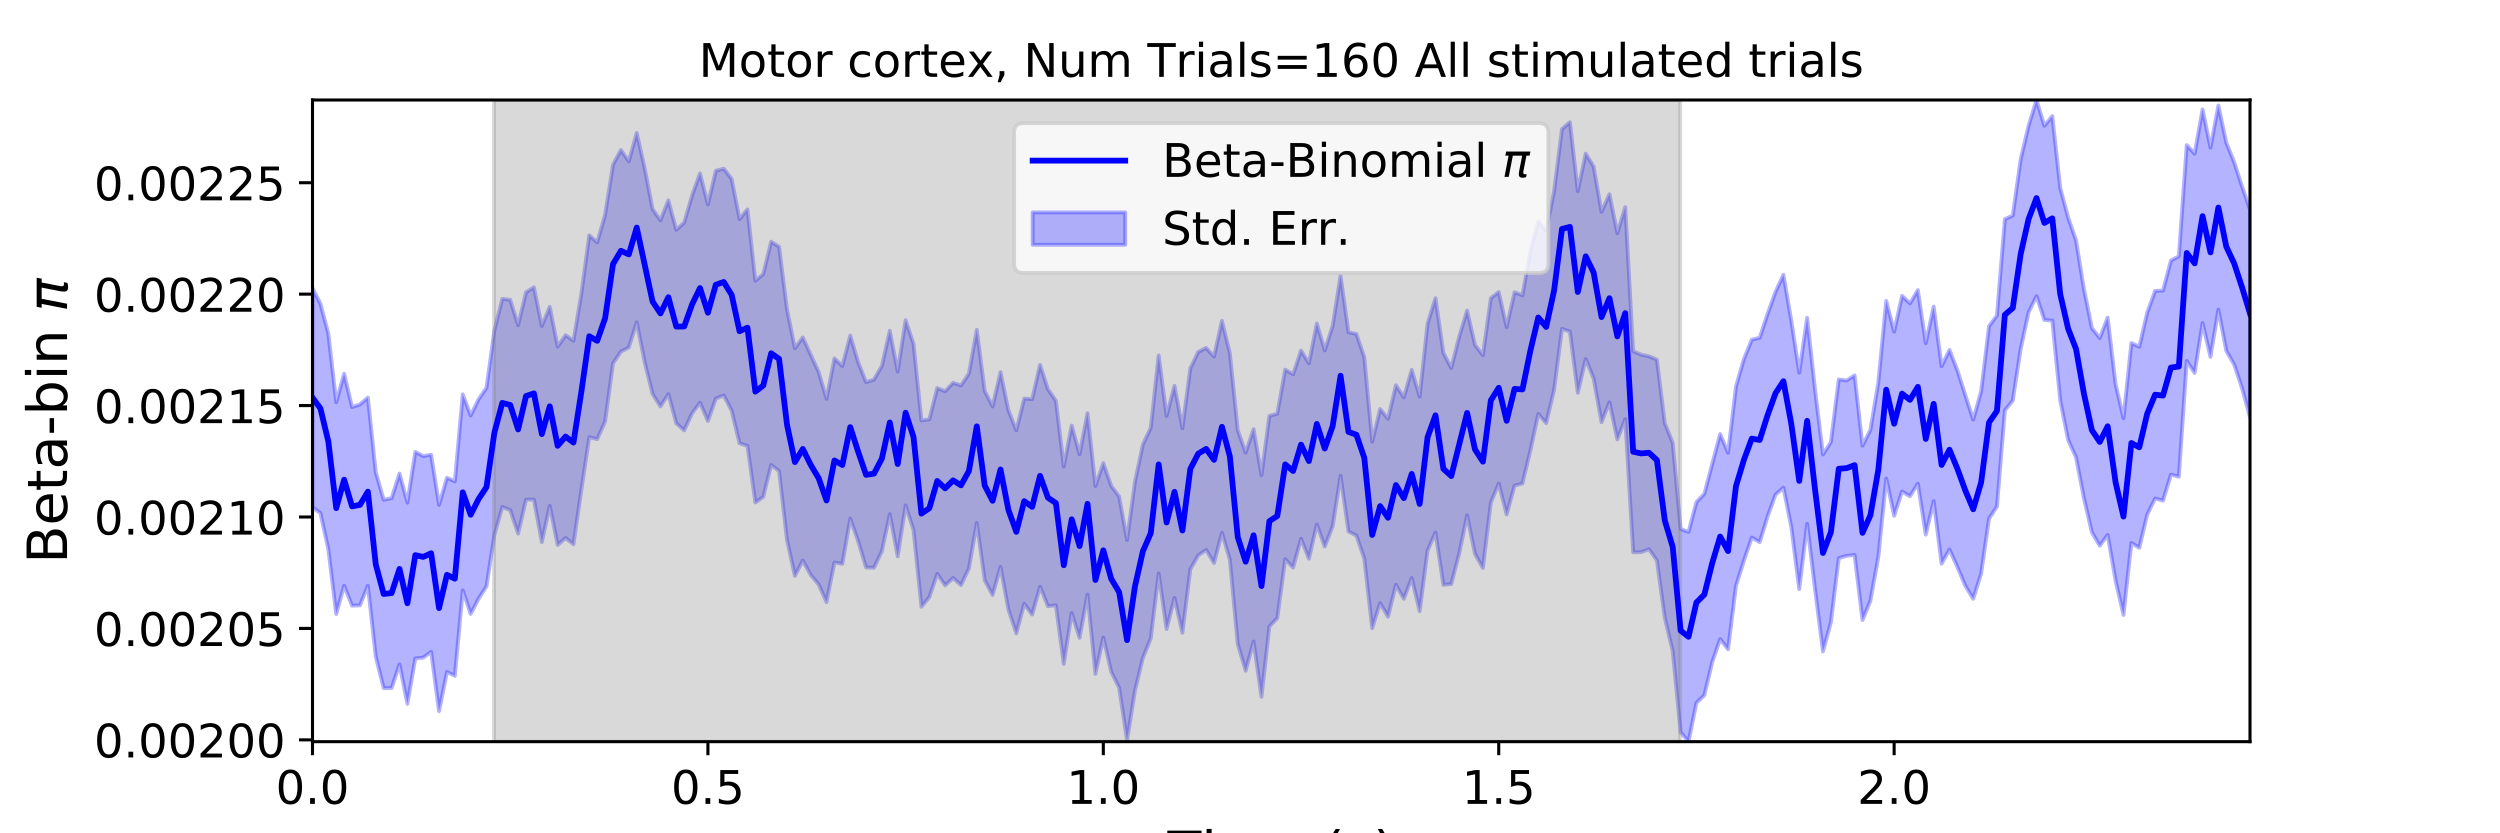 <?xml version="1.0" encoding="utf-8" standalone="no"?>
<!DOCTYPE svg PUBLIC "-//W3C//DTD SVG 1.1//EN"
  "http://www.w3.org/Graphics/SVG/1.1/DTD/svg11.dtd">
<!-- Created with matplotlib (https://matplotlib.org/) -->
<svg height="216pt" version="1.1" viewBox="0 0 648 216" width="648pt" xmlns="http://www.w3.org/2000/svg" xmlns:xlink="http://www.w3.org/1999/xlink">
 <defs>
  <style type="text/css">
*{stroke-linecap:butt;stroke-linejoin:round;}
  </style>
 </defs>
 <g id="figure_1">
  <g id="patch_1">
   <path d="M 0 216 
L 648 216 
L 648 0 
L 0 0 
z
" style="fill:#ffffff;"/>
  </g>
  <g id="axes_1">
   <g id="patch_2">
    <path d="M 81 192.24 
L 583.2 192.24 
L 583.2 25.92 
L 81 25.92 
z
" style="fill:#ffffff;"/>
   </g>
   <g id="PolyCollection_1">
    <defs>
     <path d="M 81 -141.341 
L 81 -84.514 
L 83.05 -82.996 
L 85.1 -73.635 
L 87.149 -56.837 
L 89.199 -64.181 
L 91.249 -59.005 
L 93.299 -59.095 
L 95.349 -64.171 
L 97.398 -45.762 
L 99.448 -37.637 
L 101.498 -37.647 
L 103.548 -43.784 
L 105.598 -33.575 
L 107.647 -45.351 
L 109.697 -45.522 
L 111.747 -47.053 
L 113.797 -31.653 
L 115.847 -41.822 
L 117.896 -40.809 
L 119.946 -62.986 
L 121.996 -56.866 
L 124.046 -60.81 
L 126.096 -64.021 
L 128.145 -77.354 
L 130.195 -84.594 
L 132.245 -83.774 
L 134.295 -77.676 
L 136.344 -86.482 
L 138.394 -86.519 
L 140.444 -75.477 
L 142.494 -84.918 
L 144.544 -74.729 
L 146.593 -76.56 
L 148.643 -74.929 
L 150.693 -89.091 
L 152.743 -102.694 
L 154.793 -102.156 
L 156.842 -106.741 
L 158.892 -121.829 
L 160.942 -124.862 
L 162.992 -125.939 
L 165.042 -132.471 
L 167.091 -122.189 
L 169.141 -113.872 
L 171.191 -110.638 
L 173.241 -113.862 
L 175.291 -106.268 
L 177.34 -104.448 
L 179.39 -108.876 
L 181.44 -111.617 
L 183.49 -106.885 
L 185.54 -112.675 
L 187.589 -113.525 
L 189.639 -109.552 
L 191.689 -101.091 
L 193.739 -100.425 
L 195.789 -85.739 
L 197.838 -87.213 
L 199.888 -95.483 
L 201.938 -93.905 
L 203.988 -76.071 
L 206.038 -66.721 
L 208.087 -70.711 
L 210.137 -66.966 
L 212.187 -64.533 
L 214.237 -59.936 
L 216.287 -70.205 
L 218.336 -69.85 
L 220.386 -81.563 
L 222.436 -75.723 
L 224.486 -68.906 
L 226.536 -68.839 
L 228.585 -73.154 
L 230.635 -82.723 
L 232.685 -71.782 
L 234.735 -85.027 
L 236.784 -78.585 
L 238.834 -58.731 
L 240.884 -61.235 
L 242.934 -67.254 
L 244.984 -64.252 
L 247.033 -66.192 
L 249.083 -64.325 
L 251.133 -68.648 
L 253.183 -80.466 
L 255.233 -65.616 
L 257.282 -61.755 
L 259.332 -69.068 
L 261.382 -57.982 
L 263.432 -51.835 
L 265.482 -59.503 
L 267.531 -56.701 
L 269.581 -63.904 
L 271.631 -58.87 
L 273.681 -59.106 
L 275.731 -43.921 
L 277.78 -57.084 
L 279.83 -50.663 
L 281.88 -61.921 
L 283.93 -41.325 
L 285.98 -50.76 
L 288.029 -41.854 
L 290.079 -37.739 
L 292.129 -24.126 
L 294.179 -36.946 
L 296.229 -45.44 
L 298.278 -50.522 
L 300.328 -67.381 
L 302.378 -52.955 
L 304.428 -61.031 
L 306.478 -51.962 
L 308.527 -68.409 
L 310.577 -72.034 
L 312.627 -73.472 
L 314.677 -70.059 
L 316.727 -77.92 
L 318.776 -70.96 
L 320.826 -49.063 
L 322.876 -42.145 
L 324.926 -49.737 
L 326.976 -35.372 
L 329.025 -53.643 
L 331.075 -55.769 
L 333.125 -71.05 
L 335.175 -68.874 
L 337.224 -76.355 
L 339.274 -71.185 
L 341.324 -80.08 
L 343.374 -74.331 
L 345.424 -79.571 
L 347.473 -92.683 
L 349.523 -78.234 
L 351.573 -77.198 
L 353.623 -71.222 
L 355.673 -53.166 
L 357.722 -59.664 
L 359.772 -56.146 
L 361.822 -64.413 
L 363.872 -60.786 
L 365.922 -66.176 
L 367.971 -57.58 
L 370.021 -73.25 
L 372.071 -77.974 
L 374.121 -64.4 
L 376.171 -64.617 
L 378.22 -72.501 
L 380.27 -82.432 
L 382.32 -72.413 
L 384.37 -68.779 
L 386.42 -85.697 
L 388.469 -90.664 
L 390.519 -82.637 
L 392.569 -90.118 
L 394.619 -90.682 
L 396.669 -99.2 
L 398.718 -108.712 
L 400.768 -106.324 
L 402.818 -114.928 
L 404.868 -130.759 
L 406.918 -130.054 
L 408.967 -114.17 
L 411.017 -122.939 
L 413.067 -117.895 
L 415.117 -106.554 
L 417.167 -111.739 
L 419.216 -102.101 
L 421.266 -107.349 
L 423.316 -72.841 
L 425.366 -72.877 
L 427.416 -73.636 
L 429.465 -70.728 
L 431.515 -55.869 
L 433.565 -47.257 
L 435.615 -26.196 
L 437.664 -23.76 
L 439.714 -33.827 
L 441.764 -35.787 
L 443.814 -44.378 
L 445.864 -50.355 
L 447.913 -47.699 
L 449.963 -64.138 
L 452.013 -70.662 
L 454.063 -76.667 
L 456.113 -75.467 
L 458.162 -82.128 
L 460.212 -87.774 
L 462.262 -89.595 
L 464.312 -79.356 
L 466.362 -63.286 
L 468.411 -80.214 
L 470.461 -63.21 
L 472.511 -47.135 
L 474.561 -54.685 
L 476.611 -71.331 
L 478.66 -71.928 
L 480.71 -72.153 
L 482.76 -55.281 
L 484.81 -60.295 
L 486.86 -71.598 
L 488.909 -91.975 
L 490.959 -82.316 
L 493.009 -88.611 
L 495.059 -87.365 
L 497.109 -90.638 
L 499.158 -77.415 
L 501.208 -86.099 
L 503.258 -69.899 
L 505.308 -73.579 
L 507.358 -69.001 
L 509.407 -64.165 
L 511.457 -60.777 
L 513.507 -67.308 
L 515.557 -81.564 
L 517.607 -84.711 
L 519.656 -109.616 
L 521.706 -112.184 
L 523.756 -125.569 
L 525.806 -135.035 
L 527.856 -139.228 
L 529.905 -133.06 
L 531.955 -132.898 
L 534.005 -112.238 
L 536.055 -101.995 
L 538.104 -97.424 
L 540.154 -86.859 
L 542.204 -78.038 
L 544.254 -74.55 
L 546.304 -77.34 
L 548.353 -65.55 
L 550.403 -56.604 
L 552.453 -75.267 
L 554.503 -74.007 
L 556.553 -82.596 
L 558.602 -86.801 
L 560.652 -86.236 
L 562.702 -92.977 
L 564.752 -92.435 
L 566.802 -122.457 
L 568.851 -119.334 
L 570.901 -132.284 
L 572.951 -123.477 
L 575.001 -135.74 
L 577.051 -125.077 
L 579.1 -121.485 
L 581.15 -115.335 
L 583.2 -107.815 
L 583.2 -161.633 
L 583.2 -161.633 
L 581.15 -167.636 
L 579.1 -173.941 
L 577.051 -179.052 
L 575.001 -188.66 
L 572.951 -177.71 
L 570.901 -187.651 
L 568.851 -176.151 
L 566.802 -178.398 
L 564.752 -149.565 
L 562.702 -148.479 
L 560.652 -140.686 
L 558.602 -140.59 
L 556.553 -134.935 
L 554.503 -126.111 
L 552.453 -127.085 
L 550.403 -107.611 
L 548.353 -116.441 
L 546.304 -133.677 
L 544.254 -128.352 
L 542.204 -131.008 
L 540.154 -141.062 
L 538.104 -153.688 
L 536.055 -159.622 
L 534.005 -167.337 
L 531.955 -185.906 
L 529.905 -183.386 
L 527.856 -190.08 
L 525.806 -183.413 
L 523.756 -174.71 
L 521.706 -160.147 
L 519.656 -159.193 
L 517.607 -134.227 
L 515.557 -131.463 
L 513.507 -114.592 
L 511.457 -107.221 
L 509.407 -113.586 
L 507.358 -119.986 
L 505.308 -125.3 
L 503.258 -121.076 
L 501.208 -136.542 
L 499.158 -127.044 
L 497.109 -140.796 
L 495.059 -137.358 
L 493.009 -139.322 
L 490.959 -130.032 
L 488.909 -138.015 
L 486.86 -116.871 
L 484.81 -104.591 
L 482.76 -100.484 
L 480.71 -118.7 
L 478.66 -117.388 
L 476.611 -117.66 
L 474.561 -101.396 
L 472.511 -98.207 
L 470.461 -114.929 
L 468.411 -133.623 
L 466.362 -119.395 
L 464.312 -132.848 
L 462.262 -144.785 
L 460.212 -140.36 
L 458.162 -134.651 
L 456.113 -128.46 
L 454.063 -127.96 
L 452.013 -122.922 
L 449.963 -115.809 
L 447.913 -98.626 
L 445.864 -103.503 
L 443.814 -95.781 
L 441.764 -88.003 
L 439.714 -85.852 
L 437.664 -78.132 
L 435.615 -78.897 
L 433.565 -101.229 
L 431.515 -106.289 
L 429.465 -122.766 
L 427.416 -123.65 
L 425.366 -124.072 
L 423.316 -124.976 
L 421.266 -162.325 
L 419.216 -155.526 
L 417.167 -165.664 
L 415.117 -161.074 
L 413.067 -172.817 
L 411.017 -176.186 
L 408.967 -166.46 
L 406.918 -184.328 
L 404.868 -182.558 
L 402.818 -166.447 
L 400.768 -156.184 
L 398.718 -158.709 
L 396.669 -150.989 
L 394.619 -139.443 
L 392.569 -140.266 
L 390.519 -131.211 
L 388.469 -140.302 
L 386.42 -138.706 
L 384.37 -123.902 
L 382.32 -126.585 
L 380.27 -135.5 
L 378.22 -128.704 
L 376.171 -120.591 
L 374.121 -124.545 
L 372.071 -138.726 
L 370.021 -132.087 
L 367.971 -113.181 
L 365.922 -120.149 
L 363.872 -112.983 
L 361.822 -116.139 
L 359.772 -107.447 
L 357.722 -109.979 
L 355.673 -101.511 
L 353.623 -123.41 
L 351.573 -129.444 
L 349.523 -129.864 
L 347.473 -144.512 
L 345.424 -131.55 
L 343.374 -125.155 
L 341.324 -132.152 
L 339.274 -121.809 
L 337.224 -125.135 
L 335.175 -118.962 
L 333.125 -120.202 
L 331.075 -108.768 
L 329.025 -108.188 
L 326.976 -92.801 
L 324.926 -104.764 
L 322.876 -98.665 
L 320.826 -104.488 
L 318.776 -124.479 
L 316.727 -132.823 
L 314.677 -123.564 
L 312.627 -125.818 
L 310.577 -124.774 
L 308.527 -120.477 
L 306.478 -105.001 
L 304.428 -116.005 
L 302.378 -108.179 
L 300.328 -123.877 
L 298.278 -105.093 
L 296.229 -100.778 
L 294.179 -91.053 
L 292.129 -76.043 
L 290.079 -87.305 
L 288.029 -90.056 
L 285.98 -95.953 
L 283.93 -90 
L 281.88 -108.906 
L 279.83 -98.244 
L 277.78 -105.706 
L 275.731 -95.065 
L 273.681 -112.135 
L 271.631 -115.103 
L 269.581 -121.43 
L 267.531 -112.534 
L 265.482 -112.686 
L 263.432 -104.458 
L 261.382 -109.641 
L 259.332 -119.542 
L 257.282 -110.635 
L 255.233 -114.656 
L 253.183 -130.518 
L 251.133 -119.143 
L 249.083 -116.082 
L 247.033 -116.779 
L 244.984 -114.582 
L 242.934 -115.412 
L 240.884 -107.306 
L 238.834 -107.014 
L 236.784 -126.859 
L 234.735 -133.007 
L 232.685 -119.664 
L 230.635 -130.268 
L 228.585 -121.156 
L 226.536 -117.618 
L 224.486 -116.926 
L 222.436 -122.1 
L 220.386 -129.011 
L 218.336 -121.111 
L 216.287 -123.094 
L 214.237 -112.616 
L 212.187 -119.59 
L 210.137 -124.049 
L 208.087 -128.546 
L 206.038 -125.744 
L 203.988 -135.814 
L 201.938 -152.032 
L 199.888 -153.369 
L 197.838 -144.951 
L 195.789 -143.237 
L 193.739 -161.722 
L 191.689 -159.193 
L 189.639 -169.628 
L 187.589 -172.294 
L 185.54 -171.72 
L 183.49 -163.006 
L 181.44 -171.047 
L 179.39 -165.337 
L 177.34 -158.297 
L 175.291 -156.421 
L 173.241 -164.067 
L 171.191 -158.894 
L 169.141 -161.815 
L 167.091 -172.432 
L 165.042 -181.557 
L 162.992 -174.174 
L 160.942 -177.114 
L 158.892 -173.272 
L 156.842 -160.303 
L 154.793 -153.168 
L 152.743 -154.995 
L 150.693 -139.873 
L 148.643 -127.666 
L 146.593 -129.131 
L 144.544 -126.16 
L 142.494 -136.466 
L 140.444 -131.481 
L 138.394 -141.54 
L 136.344 -140.224 
L 134.295 -131.712 
L 132.245 -138.29 
L 130.195 -138.546 
L 128.145 -130.374 
L 126.096 -115.481 
L 124.046 -112.495 
L 121.996 -108.298 
L 119.946 -113.787 
L 117.896 -91.205 
L 115.847 -92.169 
L 113.797 -85.126 
L 111.747 -98.136 
L 109.697 -97.773 
L 107.647 -98.865 
L 105.598 -85.708 
L 103.548 -93.277 
L 101.498 -86.883 
L 99.448 -86.453 
L 97.398 -93.616 
L 95.349 -112.945 
L 93.299 -111.177 
L 91.249 -110.489 
L 89.199 -119.136 
L 87.149 -111.748 
L 85.1 -129.532 
L 83.05 -137.275 
L 81 -141.341 
z
" id="m5501ce0fe8" style="stroke:#0000ff;stroke-opacity:0.3;"/>
    </defs>
    <g clip-path="url(#pc1263490e3)">
     <use style="fill:#0000ff;fill-opacity:0.3;stroke:#0000ff;stroke-opacity:0.3;" x="0" xlink:href="#m5501ce0fe8" y="216"/>
    </g>
   </g>
   <g id="PolyCollection_2">
    <defs>
     <path d="M 128.043 -23.76 
L 128.043 -190.08 
L 435.512 -190.08 
L 435.512 -23.76 
L 435.512 -23.76 
L 128.043 -23.76 
z
" id="m4d000851c5" style="stroke:#808080;stroke-opacity:0.3;"/>
    </defs>
    <g clip-path="url(#pc1263490e3)">
     <use style="fill:#808080;fill-opacity:0.3;stroke:#808080;stroke-opacity:0.3;" x="0" xlink:href="#m4d000851c5" y="216"/>
    </g>
   </g>
   <g id="matplotlib.axis_1">
    <g id="xtick_1">
     <g id="line2d_1">
      <defs>
       <path d="M 0 0 
L 0 3.5 
" id="m45627b223e" style="stroke:#000000;stroke-width:0.8;"/>
      </defs>
      <g>
       <use style="stroke:#000000;stroke-width:0.8;" x="81" xlink:href="#m45627b223e" y="192.24"/>
      </g>
     </g>
     <g id="text_1">
      <!-- 0.0 -->
      <defs>
       <path d="M 31.781 66.406 
Q 24.172 66.406 20.328 58.906 
Q 16.5 51.422 16.5 36.375 
Q 16.5 21.391 20.328 13.891 
Q 24.172 6.391 31.781 6.391 
Q 39.453 6.391 43.281 13.891 
Q 47.125 21.391 47.125 36.375 
Q 47.125 51.422 43.281 58.906 
Q 39.453 66.406 31.781 66.406 
z
M 31.781 74.219 
Q 44.047 74.219 50.516 64.516 
Q 56.984 54.828 56.984 36.375 
Q 56.984 17.969 50.516 8.266 
Q 44.047 -1.422 31.781 -1.422 
Q 19.531 -1.422 13.062 8.266 
Q 6.594 17.969 6.594 36.375 
Q 6.594 54.828 13.062 64.516 
Q 19.531 74.219 31.781 74.219 
z
" id="DejaVuSans-48"/>
       <path d="M 10.688 12.406 
L 21 12.406 
L 21 0 
L 10.688 0 
z
" id="DejaVuSans-46"/>
      </defs>
      <g transform="translate(71.458 208.358)scale(0.12 -0.12)">
       <use xlink:href="#DejaVuSans-48"/>
       <use x="63.623" xlink:href="#DejaVuSans-46"/>
       <use x="95.41" xlink:href="#DejaVuSans-48"/>
      </g>
     </g>
    </g>
    <g id="xtick_2">
     <g id="line2d_2">
      <g>
       <use style="stroke:#000000;stroke-width:0.8;" x="183.49" xlink:href="#m45627b223e" y="192.24"/>
      </g>
     </g>
     <g id="text_2">
      <!-- 0.5 -->
      <defs>
       <path d="M 10.797 72.906 
L 49.516 72.906 
L 49.516 64.594 
L 19.828 64.594 
L 19.828 46.734 
Q 21.969 47.469 24.109 47.828 
Q 26.266 48.188 28.422 48.188 
Q 40.625 48.188 47.75 41.5 
Q 54.891 34.812 54.891 23.391 
Q 54.891 11.625 47.562 5.094 
Q 40.234 -1.422 26.906 -1.422 
Q 22.312 -1.422 17.547 -0.641 
Q 12.797 0.141 7.719 1.703 
L 7.719 11.625 
Q 12.109 9.234 16.797 8.062 
Q 21.484 6.891 26.703 6.891 
Q 35.156 6.891 40.078 11.328 
Q 45.016 15.766 45.016 23.391 
Q 45.016 31 40.078 35.438 
Q 35.156 39.891 26.703 39.891 
Q 22.75 39.891 18.812 39.016 
Q 14.891 38.141 10.797 36.281 
z
" id="DejaVuSans-53"/>
      </defs>
      <g transform="translate(173.948 208.358)scale(0.12 -0.12)">
       <use xlink:href="#DejaVuSans-48"/>
       <use x="63.623" xlink:href="#DejaVuSans-46"/>
       <use x="95.41" xlink:href="#DejaVuSans-53"/>
      </g>
     </g>
    </g>
    <g id="xtick_3">
     <g id="line2d_3">
      <g>
       <use style="stroke:#000000;stroke-width:0.8;" x="285.98" xlink:href="#m45627b223e" y="192.24"/>
      </g>
     </g>
     <g id="text_3">
      <!-- 1.0 -->
      <defs>
       <path d="M 12.406 8.297 
L 28.516 8.297 
L 28.516 63.922 
L 10.984 60.406 
L 10.984 69.391 
L 28.422 72.906 
L 38.281 72.906 
L 38.281 8.297 
L 54.391 8.297 
L 54.391 0 
L 12.406 0 
z
" id="DejaVuSans-49"/>
      </defs>
      <g transform="translate(276.438 208.358)scale(0.12 -0.12)">
       <use xlink:href="#DejaVuSans-49"/>
       <use x="63.623" xlink:href="#DejaVuSans-46"/>
       <use x="95.41" xlink:href="#DejaVuSans-48"/>
      </g>
     </g>
    </g>
    <g id="xtick_4">
     <g id="line2d_4">
      <g>
       <use style="stroke:#000000;stroke-width:0.8;" x="388.469" xlink:href="#m45627b223e" y="192.24"/>
      </g>
     </g>
     <g id="text_4">
      <!-- 1.5 -->
      <g transform="translate(378.928 208.358)scale(0.12 -0.12)">
       <use xlink:href="#DejaVuSans-49"/>
       <use x="63.623" xlink:href="#DejaVuSans-46"/>
       <use x="95.41" xlink:href="#DejaVuSans-53"/>
      </g>
     </g>
    </g>
    <g id="xtick_5">
     <g id="line2d_5">
      <g>
       <use style="stroke:#000000;stroke-width:0.8;" x="490.959" xlink:href="#m45627b223e" y="192.24"/>
      </g>
     </g>
     <g id="text_5">
      <!-- 2.0 -->
      <defs>
       <path d="M 19.188 8.297 
L 53.609 8.297 
L 53.609 0 
L 7.328 0 
L 7.328 8.297 
Q 12.938 14.109 22.625 23.891 
Q 32.328 33.688 34.812 36.531 
Q 39.547 41.844 41.422 45.531 
Q 43.312 49.219 43.312 52.781 
Q 43.312 58.594 39.234 62.25 
Q 35.156 65.922 28.609 65.922 
Q 23.969 65.922 18.812 64.312 
Q 13.672 62.703 7.812 59.422 
L 7.812 69.391 
Q 13.766 71.781 18.938 73 
Q 24.125 74.219 28.422 74.219 
Q 39.75 74.219 46.484 68.547 
Q 53.219 62.891 53.219 53.422 
Q 53.219 48.922 51.531 44.891 
Q 49.859 40.875 45.406 35.406 
Q 44.188 33.984 37.641 27.219 
Q 31.109 20.453 19.188 8.297 
z
" id="DejaVuSans-50"/>
      </defs>
      <g transform="translate(481.417 208.358)scale(0.12 -0.12)">
       <use xlink:href="#DejaVuSans-50"/>
       <use x="63.623" xlink:href="#DejaVuSans-46"/>
       <use x="95.41" xlink:href="#DejaVuSans-48"/>
      </g>
     </g>
    </g>
    <g id="text_6">
     <!-- Time (s) -->
     <defs>
      <path d="M -0.297 72.906 
L 61.375 72.906 
L 61.375 64.594 
L 35.5 64.594 
L 35.5 0 
L 25.594 0 
L 25.594 64.594 
L -0.297 64.594 
z
" id="DejaVuSans-84"/>
      <path d="M 9.422 54.688 
L 18.406 54.688 
L 18.406 0 
L 9.422 0 
z
M 9.422 75.984 
L 18.406 75.984 
L 18.406 64.594 
L 9.422 64.594 
z
" id="DejaVuSans-105"/>
      <path d="M 52 44.188 
Q 55.375 50.25 60.062 53.125 
Q 64.75 56 71.094 56 
Q 79.641 56 84.281 50.016 
Q 88.922 44.047 88.922 33.016 
L 88.922 0 
L 79.891 0 
L 79.891 32.719 
Q 79.891 40.578 77.094 44.375 
Q 74.312 48.188 68.609 48.188 
Q 61.625 48.188 57.562 43.547 
Q 53.516 38.922 53.516 30.906 
L 53.516 0 
L 44.484 0 
L 44.484 32.719 
Q 44.484 40.625 41.703 44.406 
Q 38.922 48.188 33.109 48.188 
Q 26.219 48.188 22.156 43.531 
Q 18.109 38.875 18.109 30.906 
L 18.109 0 
L 9.078 0 
L 9.078 54.688 
L 18.109 54.688 
L 18.109 46.188 
Q 21.188 51.219 25.484 53.609 
Q 29.781 56 35.688 56 
Q 41.656 56 45.828 52.969 
Q 50 49.953 52 44.188 
z
" id="DejaVuSans-109"/>
      <path d="M 56.203 29.594 
L 56.203 25.203 
L 14.891 25.203 
Q 15.484 15.922 20.484 11.062 
Q 25.484 6.203 34.422 6.203 
Q 39.594 6.203 44.453 7.469 
Q 49.312 8.734 54.109 11.281 
L 54.109 2.781 
Q 49.266 0.734 44.188 -0.344 
Q 39.109 -1.422 33.891 -1.422 
Q 20.797 -1.422 13.156 6.188 
Q 5.516 13.812 5.516 26.812 
Q 5.516 40.234 12.766 48.109 
Q 20.016 56 32.328 56 
Q 43.359 56 49.781 48.891 
Q 56.203 41.797 56.203 29.594 
z
M 47.219 32.234 
Q 47.125 39.594 43.094 43.984 
Q 39.062 48.391 32.422 48.391 
Q 24.906 48.391 20.391 44.141 
Q 15.875 39.891 15.188 32.172 
z
" id="DejaVuSans-101"/>
      <path id="DejaVuSans-32"/>
      <path d="M 31 75.875 
Q 24.469 64.656 21.281 53.656 
Q 18.109 42.672 18.109 31.391 
Q 18.109 20.125 21.312 9.062 
Q 24.516 -2 31 -13.188 
L 23.188 -13.188 
Q 15.875 -1.703 12.234 9.375 
Q 8.594 20.453 8.594 31.391 
Q 8.594 42.281 12.203 53.312 
Q 15.828 64.359 23.188 75.875 
z
" id="DejaVuSans-40"/>
      <path d="M 44.281 53.078 
L 44.281 44.578 
Q 40.484 46.531 36.375 47.5 
Q 32.281 48.484 27.875 48.484 
Q 21.188 48.484 17.844 46.438 
Q 14.5 44.391 14.5 40.281 
Q 14.5 37.156 16.891 35.375 
Q 19.281 33.594 26.516 31.984 
L 29.594 31.297 
Q 39.156 29.25 43.188 25.516 
Q 47.219 21.781 47.219 15.094 
Q 47.219 7.469 41.188 3.016 
Q 35.156 -1.422 24.609 -1.422 
Q 20.219 -1.422 15.453 -0.562 
Q 10.688 0.297 5.422 2 
L 5.422 11.281 
Q 10.406 8.688 15.234 7.391 
Q 20.062 6.109 24.812 6.109 
Q 31.156 6.109 34.562 8.281 
Q 37.984 10.453 37.984 14.406 
Q 37.984 18.062 35.516 20.016 
Q 33.062 21.969 24.703 23.781 
L 21.578 24.516 
Q 13.234 26.266 9.516 29.906 
Q 5.812 33.547 5.812 39.891 
Q 5.812 47.609 11.281 51.797 
Q 16.75 56 26.812 56 
Q 31.781 56 36.172 55.266 
Q 40.578 54.547 44.281 53.078 
z
" id="DejaVuSans-115"/>
      <path d="M 8.016 75.875 
L 15.828 75.875 
Q 23.141 64.359 26.781 53.312 
Q 30.422 42.281 30.422 31.391 
Q 30.422 20.453 26.781 9.375 
Q 23.141 -1.703 15.828 -13.188 
L 8.016 -13.188 
Q 14.5 -2 17.703 9.062 
Q 20.906 20.125 20.906 31.391 
Q 20.906 42.672 17.703 53.656 
Q 14.5 64.656 8.016 75.875 
z
" id="DejaVuSans-41"/>
     </defs>
     <g transform="translate(302.605 225.796)scale(0.144 -0.144)">
      <use xlink:href="#DejaVuSans-84"/>
      <use x="61.037" xlink:href="#DejaVuSans-105"/>
      <use x="88.82" xlink:href="#DejaVuSans-109"/>
      <use x="186.232" xlink:href="#DejaVuSans-101"/>
      <use x="247.756" xlink:href="#DejaVuSans-32"/>
      <use x="279.543" xlink:href="#DejaVuSans-40"/>
      <use x="318.557" xlink:href="#DejaVuSans-115"/>
      <use x="370.656" xlink:href="#DejaVuSans-41"/>
     </g>
    </g>
   </g>
   <g id="matplotlib.axis_2">
    <g id="ytick_1">
     <g id="line2d_6">
      <defs>
       <path d="M 0 0 
L -3.5 0 
" id="m1611a31def" style="stroke:#000000;stroke-width:0.8;"/>
      </defs>
      <g>
       <use style="stroke:#000000;stroke-width:0.8;" x="81" xlink:href="#m1611a31def" y="191.769"/>
      </g>
     </g>
     <g id="text_7">
      <!-- 0.00200 -->
      <g transform="translate(24.376 196.328)scale(0.12 -0.12)">
       <use xlink:href="#DejaVuSans-48"/>
       <use x="63.623" xlink:href="#DejaVuSans-46"/>
       <use x="95.41" xlink:href="#DejaVuSans-48"/>
       <use x="159.033" xlink:href="#DejaVuSans-48"/>
       <use x="222.656" xlink:href="#DejaVuSans-50"/>
       <use x="286.279" xlink:href="#DejaVuSans-48"/>
       <use x="349.902" xlink:href="#DejaVuSans-48"/>
      </g>
     </g>
    </g>
    <g id="ytick_2">
     <g id="line2d_7">
      <g>
       <use style="stroke:#000000;stroke-width:0.8;" x="81" xlink:href="#m1611a31def" y="162.888"/>
      </g>
     </g>
     <g id="text_8">
      <!-- 0.00205 -->
      <g transform="translate(24.376 167.447)scale(0.12 -0.12)">
       <use xlink:href="#DejaVuSans-48"/>
       <use x="63.623" xlink:href="#DejaVuSans-46"/>
       <use x="95.41" xlink:href="#DejaVuSans-48"/>
       <use x="159.033" xlink:href="#DejaVuSans-48"/>
       <use x="222.656" xlink:href="#DejaVuSans-50"/>
       <use x="286.279" xlink:href="#DejaVuSans-48"/>
       <use x="349.902" xlink:href="#DejaVuSans-53"/>
      </g>
     </g>
    </g>
    <g id="ytick_3">
     <g id="line2d_8">
      <g>
       <use style="stroke:#000000;stroke-width:0.8;" x="81" xlink:href="#m1611a31def" y="134.006"/>
      </g>
     </g>
     <g id="text_9">
      <!-- 0.00210 -->
      <g transform="translate(24.376 138.566)scale(0.12 -0.12)">
       <use xlink:href="#DejaVuSans-48"/>
       <use x="63.623" xlink:href="#DejaVuSans-46"/>
       <use x="95.41" xlink:href="#DejaVuSans-48"/>
       <use x="159.033" xlink:href="#DejaVuSans-48"/>
       <use x="222.656" xlink:href="#DejaVuSans-50"/>
       <use x="286.279" xlink:href="#DejaVuSans-49"/>
       <use x="349.902" xlink:href="#DejaVuSans-48"/>
      </g>
     </g>
    </g>
    <g id="ytick_4">
     <g id="line2d_9">
      <g>
       <use style="stroke:#000000;stroke-width:0.8;" x="81" xlink:href="#m1611a31def" y="105.125"/>
      </g>
     </g>
     <g id="text_10">
      <!-- 0.00215 -->
      <g transform="translate(24.376 109.684)scale(0.12 -0.12)">
       <use xlink:href="#DejaVuSans-48"/>
       <use x="63.623" xlink:href="#DejaVuSans-46"/>
       <use x="95.41" xlink:href="#DejaVuSans-48"/>
       <use x="159.033" xlink:href="#DejaVuSans-48"/>
       <use x="222.656" xlink:href="#DejaVuSans-50"/>
       <use x="286.279" xlink:href="#DejaVuSans-49"/>
       <use x="349.902" xlink:href="#DejaVuSans-53"/>
      </g>
     </g>
    </g>
    <g id="ytick_5">
     <g id="line2d_10">
      <g>
       <use style="stroke:#000000;stroke-width:0.8;" x="81" xlink:href="#m1611a31def" y="76.244"/>
      </g>
     </g>
     <g id="text_11">
      <!-- 0.00220 -->
      <g transform="translate(24.376 80.803)scale(0.12 -0.12)">
       <use xlink:href="#DejaVuSans-48"/>
       <use x="63.623" xlink:href="#DejaVuSans-46"/>
       <use x="95.41" xlink:href="#DejaVuSans-48"/>
       <use x="159.033" xlink:href="#DejaVuSans-48"/>
       <use x="222.656" xlink:href="#DejaVuSans-50"/>
       <use x="286.279" xlink:href="#DejaVuSans-50"/>
       <use x="349.902" xlink:href="#DejaVuSans-48"/>
      </g>
     </g>
    </g>
    <g id="ytick_6">
     <g id="line2d_11">
      <g>
       <use style="stroke:#000000;stroke-width:0.8;" x="81" xlink:href="#m1611a31def" y="47.363"/>
      </g>
     </g>
     <g id="text_12">
      <!-- 0.00225 -->
      <g transform="translate(24.376 51.922)scale(0.12 -0.12)">
       <use xlink:href="#DejaVuSans-48"/>
       <use x="63.623" xlink:href="#DejaVuSans-46"/>
       <use x="95.41" xlink:href="#DejaVuSans-48"/>
       <use x="159.033" xlink:href="#DejaVuSans-48"/>
       <use x="222.656" xlink:href="#DejaVuSans-50"/>
       <use x="286.279" xlink:href="#DejaVuSans-50"/>
       <use x="349.902" xlink:href="#DejaVuSans-53"/>
      </g>
     </g>
    </g>
    <g id="text_13">
     <!-- Beta-bin $\pi$ -->
     <defs>
      <path d="M 19.672 34.812 
L 19.672 8.109 
L 35.5 8.109 
Q 43.453 8.109 47.281 11.406 
Q 51.125 14.703 51.125 21.484 
Q 51.125 28.328 47.281 31.562 
Q 43.453 34.812 35.5 34.812 
z
M 19.672 64.797 
L 19.672 42.828 
L 34.281 42.828 
Q 41.5 42.828 45.031 45.531 
Q 48.578 48.25 48.578 53.812 
Q 48.578 59.328 45.031 62.062 
Q 41.5 64.797 34.281 64.797 
z
M 9.812 72.906 
L 35.016 72.906 
Q 46.297 72.906 52.391 68.219 
Q 58.5 63.531 58.5 54.891 
Q 58.5 48.188 55.375 44.234 
Q 52.25 40.281 46.188 39.312 
Q 53.469 37.75 57.5 32.781 
Q 61.531 27.828 61.531 20.406 
Q 61.531 10.641 54.891 5.312 
Q 48.25 0 35.984 0 
L 9.812 0 
z
" id="DejaVuSans-66"/>
      <path d="M 18.312 70.219 
L 18.312 54.688 
L 36.812 54.688 
L 36.812 47.703 
L 18.312 47.703 
L 18.312 18.016 
Q 18.312 11.328 20.141 9.422 
Q 21.969 7.516 27.594 7.516 
L 36.812 7.516 
L 36.812 0 
L 27.594 0 
Q 17.188 0 13.234 3.875 
Q 9.281 7.766 9.281 18.016 
L 9.281 47.703 
L 2.688 47.703 
L 2.688 54.688 
L 9.281 54.688 
L 9.281 70.219 
z
" id="DejaVuSans-116"/>
      <path d="M 34.281 27.484 
Q 23.391 27.484 19.188 25 
Q 14.984 22.516 14.984 16.5 
Q 14.984 11.719 18.141 8.906 
Q 21.297 6.109 26.703 6.109 
Q 34.188 6.109 38.703 11.406 
Q 43.219 16.703 43.219 25.484 
L 43.219 27.484 
z
M 52.203 31.203 
L 52.203 0 
L 43.219 0 
L 43.219 8.297 
Q 40.141 3.328 35.547 0.953 
Q 30.953 -1.422 24.312 -1.422 
Q 15.922 -1.422 10.953 3.297 
Q 6 8.016 6 15.922 
Q 6 25.141 12.172 29.828 
Q 18.359 34.516 30.609 34.516 
L 43.219 34.516 
L 43.219 35.406 
Q 43.219 41.609 39.141 45 
Q 35.062 48.391 27.688 48.391 
Q 23 48.391 18.547 47.266 
Q 14.109 46.141 10.016 43.891 
L 10.016 52.203 
Q 14.938 54.109 19.578 55.047 
Q 24.219 56 28.609 56 
Q 40.484 56 46.344 49.844 
Q 52.203 43.703 52.203 31.203 
z
" id="DejaVuSans-97"/>
      <path d="M 4.891 31.391 
L 31.203 31.391 
L 31.203 23.391 
L 4.891 23.391 
z
" id="DejaVuSans-45"/>
      <path d="M 48.688 27.297 
Q 48.688 37.203 44.609 42.844 
Q 40.531 48.484 33.406 48.484 
Q 26.266 48.484 22.188 42.844 
Q 18.109 37.203 18.109 27.297 
Q 18.109 17.391 22.188 11.75 
Q 26.266 6.109 33.406 6.109 
Q 40.531 6.109 44.609 11.75 
Q 48.688 17.391 48.688 27.297 
z
M 18.109 46.391 
Q 20.953 51.266 25.266 53.625 
Q 29.594 56 35.594 56 
Q 45.562 56 51.781 48.094 
Q 58.016 40.188 58.016 27.297 
Q 58.016 14.406 51.781 6.484 
Q 45.562 -1.422 35.594 -1.422 
Q 29.594 -1.422 25.266 0.953 
Q 20.953 3.328 18.109 8.203 
L 18.109 0 
L 9.078 0 
L 9.078 75.984 
L 18.109 75.984 
z
" id="DejaVuSans-98"/>
      <path d="M 54.891 33.016 
L 54.891 0 
L 45.906 0 
L 45.906 32.719 
Q 45.906 40.484 42.875 44.328 
Q 39.844 48.188 33.797 48.188 
Q 26.516 48.188 22.312 43.547 
Q 18.109 38.922 18.109 30.906 
L 18.109 0 
L 9.078 0 
L 9.078 54.688 
L 18.109 54.688 
L 18.109 46.188 
Q 21.344 51.125 25.703 53.562 
Q 30.078 56 35.797 56 
Q 45.219 56 50.047 50.172 
Q 54.891 44.344 54.891 33.016 
z
" id="DejaVuSans-110"/>
      <path d="M 9.125 54.688 
L 61.531 54.688 
L 59.766 45.703 
L 52.875 45.703 
L 46.344 12.109 
Q 45.656 8.594 46.578 7.031 
Q 47.469 5.516 50.141 5.516 
Q 50.875 5.516 51.953 5.672 
Q 53.078 5.766 53.422 5.812 
L 52.156 -0.688 
Q 50.344 -1.312 48.484 -1.609 
Q 46.578 -1.906 44.781 -1.906 
Q 38.922 -1.906 37.312 1.266 
Q 35.688 4.5 37.359 13.094 
L 43.703 45.703 
L 23.531 45.703 
L 14.656 0 
L 5.469 0 
L 14.359 45.703 
L 7.375 45.703 
z
" id="DejaVuSans-Oblique-960"/>
     </defs>
     <g transform="translate(17.381 146.088)rotate(-90)scale(0.144 -0.144)">
      <use transform="translate(0 0.016)" xlink:href="#DejaVuSans-66"/>
      <use transform="translate(68.604 0.016)" xlink:href="#DejaVuSans-101"/>
      <use transform="translate(130.127 0.016)" xlink:href="#DejaVuSans-116"/>
      <use transform="translate(169.336 0.016)" xlink:href="#DejaVuSans-97"/>
      <use transform="translate(230.615 0.016)" xlink:href="#DejaVuSans-45"/>
      <use transform="translate(266.699 0.016)" xlink:href="#DejaVuSans-98"/>
      <use transform="translate(330.176 0.016)" xlink:href="#DejaVuSans-105"/>
      <use transform="translate(357.959 0.016)" xlink:href="#DejaVuSans-110"/>
      <use transform="translate(421.338 0.016)" xlink:href="#DejaVuSans-32"/>
      <use transform="translate(453.125 0.016)" xlink:href="#DejaVuSans-Oblique-960"/>
     </g>
    </g>
   </g>
   <g id="line2d_12">
    <path clip-path="url(#pc1263490e3)" d="M 81 103.073 
L 83.05 105.865 
L 85.1 114.417 
L 87.149 131.707 
L 89.199 124.341 
L 91.249 131.253 
L 93.299 130.864 
L 95.349 127.442 
L 97.398 146.311 
L 99.448 153.955 
L 101.498 153.735 
L 103.548 147.469 
L 105.598 156.359 
L 107.647 143.892 
L 109.697 144.352 
L 111.747 143.406 
L 113.797 157.611 
L 115.847 149.004 
L 117.896 149.993 
L 119.946 127.614 
L 121.996 133.418 
L 124.046 129.347 
L 126.096 126.249 
L 128.145 112.136 
L 130.195 104.43 
L 132.245 104.968 
L 134.295 111.306 
L 136.344 102.647 
L 138.394 101.97 
L 140.444 112.521 
L 142.494 105.308 
L 144.544 115.555 
L 146.593 113.154 
L 148.643 114.702 
L 150.693 101.518 
L 152.743 87.156 
L 154.793 88.338 
L 156.842 82.478 
L 158.892 68.449 
L 160.942 65.012 
L 162.992 65.943 
L 165.042 58.986 
L 169.141 78.156 
L 171.191 81.234 
L 173.241 77.036 
L 175.291 84.656 
L 177.34 84.628 
L 179.39 78.893 
L 181.44 74.668 
L 183.49 81.054 
L 185.54 73.802 
L 187.589 73.091 
L 189.639 76.41 
L 191.689 85.858 
L 193.739 84.926 
L 195.789 101.512 
L 197.838 99.918 
L 199.888 91.574 
L 201.938 93.032 
L 203.988 110.058 
L 206.038 119.768 
L 208.087 116.372 
L 210.137 120.493 
L 212.187 123.939 
L 214.237 129.724 
L 216.287 119.35 
L 218.336 120.52 
L 220.386 110.713 
L 222.436 117.088 
L 224.486 123.084 
L 226.536 122.772 
L 228.585 118.845 
L 230.635 109.505 
L 232.685 120.277 
L 234.735 106.983 
L 236.784 113.278 
L 238.834 133.128 
L 240.884 131.73 
L 242.934 124.667 
L 244.984 126.583 
L 247.033 124.514 
L 249.083 125.797 
L 251.133 122.104 
L 253.183 110.508 
L 255.233 125.864 
L 257.282 129.805 
L 259.332 121.695 
L 261.382 132.188 
L 263.432 137.854 
L 265.482 129.905 
L 267.531 131.383 
L 269.581 123.333 
L 271.631 129.014 
L 273.681 130.379 
L 275.731 146.507 
L 277.78 134.605 
L 279.83 141.546 
L 281.88 130.587 
L 283.93 150.338 
L 285.98 142.644 
L 288.029 150.045 
L 290.079 153.478 
L 292.129 165.916 
L 294.179 152.001 
L 296.229 142.891 
L 298.278 138.192 
L 300.328 120.371 
L 302.378 135.433 
L 304.428 127.482 
L 306.478 137.518 
L 308.527 121.557 
L 310.577 117.596 
L 312.627 116.355 
L 314.677 119.188 
L 316.727 110.628 
L 318.776 118.28 
L 320.826 139.224 
L 322.876 145.595 
L 324.926 138.75 
L 326.976 151.914 
L 329.025 135.084 
L 331.075 133.732 
L 333.125 120.374 
L 335.175 122.082 
L 337.224 115.255 
L 339.274 119.503 
L 341.324 109.884 
L 343.374 116.257 
L 345.424 110.439 
L 347.473 97.402 
L 349.523 111.951 
L 351.573 112.679 
L 353.623 118.684 
L 355.673 138.661 
L 357.722 131.179 
L 359.772 134.204 
L 361.822 125.724 
L 363.872 129.116 
L 365.922 122.837 
L 367.971 130.619 
L 370.021 113.331 
L 372.071 107.65 
L 374.121 121.527 
L 376.171 123.396 
L 380.27 107.034 
L 382.32 116.501 
L 384.37 119.66 
L 386.42 103.799 
L 388.469 100.517 
L 390.519 109.076 
L 392.569 100.808 
L 394.619 100.938 
L 396.669 90.905 
L 398.718 82.29 
L 400.768 84.746 
L 402.818 75.312 
L 404.868 59.342 
L 406.918 58.809 
L 408.967 75.685 
L 411.017 66.437 
L 413.067 70.644 
L 415.117 82.186 
L 417.167 77.299 
L 419.216 87.187 
L 421.266 81.163 
L 423.316 117.091 
L 425.366 117.526 
L 427.416 117.357 
L 429.465 119.253 
L 431.515 134.921 
L 433.565 141.757 
L 435.615 163.453 
L 437.664 165.054 
L 439.714 156.16 
L 441.764 154.105 
L 443.814 145.921 
L 445.864 139.071 
L 447.913 142.837 
L 449.963 126.026 
L 452.013 119.208 
L 454.063 113.687 
L 456.113 114.036 
L 458.162 107.61 
L 460.212 101.933 
L 462.262 98.81 
L 464.312 109.898 
L 466.362 124.659 
L 468.411 109.082 
L 470.461 126.93 
L 472.511 143.329 
L 474.561 137.96 
L 476.611 121.504 
L 478.66 121.342 
L 480.71 120.574 
L 482.76 138.118 
L 484.81 133.557 
L 486.86 121.765 
L 488.909 101.005 
L 490.959 109.826 
L 493.009 102.033 
L 495.059 103.639 
L 497.109 100.283 
L 499.158 113.77 
L 501.208 104.679 
L 503.258 120.513 
L 505.308 116.56 
L 507.358 121.507 
L 509.407 127.125 
L 511.457 132.001 
L 513.507 125.05 
L 515.557 109.487 
L 517.607 106.531 
L 519.656 81.596 
L 521.706 79.835 
L 523.756 65.86 
L 525.806 56.776 
L 527.856 51.346 
L 529.905 57.777 
L 531.955 56.598 
L 534.005 76.213 
L 536.055 85.191 
L 538.104 90.444 
L 540.154 102.04 
L 542.204 111.477 
L 544.254 114.549 
L 546.304 110.491 
L 548.353 125.004 
L 550.403 133.892 
L 552.453 114.824 
L 554.503 115.941 
L 556.553 107.235 
L 558.602 102.305 
L 560.652 102.539 
L 562.702 95.272 
L 564.752 95 
L 566.802 65.572 
L 568.851 68.258 
L 570.901 56.032 
L 572.951 65.407 
L 575.001 53.8 
L 577.051 63.935 
L 579.1 68.287 
L 581.15 74.515 
L 583.2 81.276 
L 583.2 81.276 
" style="fill:none;stroke:#0000ff;stroke-linecap:square;stroke-width:1.5;"/>
   </g>
   <g id="patch_3">
    <path d="M 81 192.24 
L 81 25.92 
" style="fill:none;stroke:#000000;stroke-linecap:square;stroke-linejoin:miter;stroke-width:0.8;"/>
   </g>
   <g id="patch_4">
    <path d="M 583.2 192.24 
L 583.2 25.92 
" style="fill:none;stroke:#000000;stroke-linecap:square;stroke-linejoin:miter;stroke-width:0.8;"/>
   </g>
   <g id="patch_5">
    <path d="M 81 192.24 
L 583.2 192.24 
" style="fill:none;stroke:#000000;stroke-linecap:square;stroke-linejoin:miter;stroke-width:0.8;"/>
   </g>
   <g id="patch_6">
    <path d="M 81 25.92 
L 583.2 25.92 
" style="fill:none;stroke:#000000;stroke-linecap:square;stroke-linejoin:miter;stroke-width:0.8;"/>
   </g>
   <g id="text_14">
    <!-- Motor cortex, Num Trials=160 All stimulated trials -->
    <defs>
     <path d="M 9.812 72.906 
L 24.516 72.906 
L 43.109 23.297 
L 61.812 72.906 
L 76.516 72.906 
L 76.516 0 
L 66.891 0 
L 66.891 64.016 
L 48.094 14.016 
L 38.188 14.016 
L 19.391 64.016 
L 19.391 0 
L 9.812 0 
z
" id="DejaVuSans-77"/>
     <path d="M 30.609 48.391 
Q 23.391 48.391 19.188 42.75 
Q 14.984 37.109 14.984 27.297 
Q 14.984 17.484 19.156 11.844 
Q 23.344 6.203 30.609 6.203 
Q 37.797 6.203 41.984 11.859 
Q 46.188 17.531 46.188 27.297 
Q 46.188 37.016 41.984 42.703 
Q 37.797 48.391 30.609 48.391 
z
M 30.609 56 
Q 42.328 56 49.016 48.375 
Q 55.719 40.766 55.719 27.297 
Q 55.719 13.875 49.016 6.219 
Q 42.328 -1.422 30.609 -1.422 
Q 18.844 -1.422 12.172 6.219 
Q 5.516 13.875 5.516 27.297 
Q 5.516 40.766 12.172 48.375 
Q 18.844 56 30.609 56 
z
" id="DejaVuSans-111"/>
     <path d="M 41.109 46.297 
Q 39.594 47.172 37.812 47.578 
Q 36.031 48 33.891 48 
Q 26.266 48 22.188 43.047 
Q 18.109 38.094 18.109 28.812 
L 18.109 0 
L 9.078 0 
L 9.078 54.688 
L 18.109 54.688 
L 18.109 46.188 
Q 20.953 51.172 25.484 53.578 
Q 30.031 56 36.531 56 
Q 37.453 56 38.578 55.875 
Q 39.703 55.766 41.062 55.516 
z
" id="DejaVuSans-114"/>
     <path d="M 48.781 52.594 
L 48.781 44.188 
Q 44.969 46.297 41.141 47.344 
Q 37.312 48.391 33.406 48.391 
Q 24.656 48.391 19.812 42.844 
Q 14.984 37.312 14.984 27.297 
Q 14.984 17.281 19.812 11.734 
Q 24.656 6.203 33.406 6.203 
Q 37.312 6.203 41.141 7.25 
Q 44.969 8.297 48.781 10.406 
L 48.781 2.094 
Q 45.016 0.344 40.984 -0.531 
Q 36.969 -1.422 32.422 -1.422 
Q 20.062 -1.422 12.781 6.344 
Q 5.516 14.109 5.516 27.297 
Q 5.516 40.672 12.859 48.328 
Q 20.219 56 33.016 56 
Q 37.156 56 41.109 55.141 
Q 45.062 54.297 48.781 52.594 
z
" id="DejaVuSans-99"/>
     <path d="M 54.891 54.688 
L 35.109 28.078 
L 55.906 0 
L 45.312 0 
L 29.391 21.484 
L 13.484 0 
L 2.875 0 
L 24.125 28.609 
L 4.688 54.688 
L 15.281 54.688 
L 29.781 35.203 
L 44.281 54.688 
z
" id="DejaVuSans-120"/>
     <path d="M 11.719 12.406 
L 22.016 12.406 
L 22.016 4 
L 14.016 -11.625 
L 7.719 -11.625 
L 11.719 4 
z
" id="DejaVuSans-44"/>
     <path d="M 9.812 72.906 
L 23.094 72.906 
L 55.422 11.922 
L 55.422 72.906 
L 64.984 72.906 
L 64.984 0 
L 51.703 0 
L 19.391 60.984 
L 19.391 0 
L 9.812 0 
z
" id="DejaVuSans-78"/>
     <path d="M 8.5 21.578 
L 8.5 54.688 
L 17.484 54.688 
L 17.484 21.922 
Q 17.484 14.156 20.5 10.266 
Q 23.531 6.391 29.594 6.391 
Q 36.859 6.391 41.078 11.031 
Q 45.312 15.672 45.312 23.688 
L 45.312 54.688 
L 54.297 54.688 
L 54.297 0 
L 45.312 0 
L 45.312 8.406 
Q 42.047 3.422 37.719 1 
Q 33.406 -1.422 27.688 -1.422 
Q 18.266 -1.422 13.375 4.438 
Q 8.5 10.297 8.5 21.578 
z
M 31.109 56 
z
" id="DejaVuSans-117"/>
     <path d="M 9.422 75.984 
L 18.406 75.984 
L 18.406 0 
L 9.422 0 
z
" id="DejaVuSans-108"/>
     <path d="M 10.594 45.406 
L 73.188 45.406 
L 73.188 37.203 
L 10.594 37.203 
z
M 10.594 25.484 
L 73.188 25.484 
L 73.188 17.188 
L 10.594 17.188 
z
" id="DejaVuSans-61"/>
     <path d="M 33.016 40.375 
Q 26.375 40.375 22.484 35.828 
Q 18.609 31.297 18.609 23.391 
Q 18.609 15.531 22.484 10.953 
Q 26.375 6.391 33.016 6.391 
Q 39.656 6.391 43.531 10.953 
Q 47.406 15.531 47.406 23.391 
Q 47.406 31.297 43.531 35.828 
Q 39.656 40.375 33.016 40.375 
z
M 52.594 71.297 
L 52.594 62.312 
Q 48.875 64.062 45.094 64.984 
Q 41.312 65.922 37.594 65.922 
Q 27.828 65.922 22.672 59.328 
Q 17.531 52.734 16.797 39.406 
Q 19.672 43.656 24.016 45.922 
Q 28.375 48.188 33.594 48.188 
Q 44.578 48.188 50.953 41.516 
Q 57.328 34.859 57.328 23.391 
Q 57.328 12.156 50.688 5.359 
Q 44.047 -1.422 33.016 -1.422 
Q 20.359 -1.422 13.672 8.266 
Q 6.984 17.969 6.984 36.375 
Q 6.984 53.656 15.188 63.938 
Q 23.391 74.219 37.203 74.219 
Q 40.922 74.219 44.703 73.484 
Q 48.484 72.75 52.594 71.297 
z
" id="DejaVuSans-54"/>
     <path d="M 34.188 63.188 
L 20.797 26.906 
L 47.609 26.906 
z
M 28.609 72.906 
L 39.797 72.906 
L 67.578 0 
L 57.328 0 
L 50.688 18.703 
L 17.828 18.703 
L 11.188 0 
L 0.781 0 
z
" id="DejaVuSans-65"/>
     <path d="M 45.406 46.391 
L 45.406 75.984 
L 54.391 75.984 
L 54.391 0 
L 45.406 0 
L 45.406 8.203 
Q 42.578 3.328 38.25 0.953 
Q 33.938 -1.422 27.875 -1.422 
Q 17.969 -1.422 11.734 6.484 
Q 5.516 14.406 5.516 27.297 
Q 5.516 40.188 11.734 48.094 
Q 17.969 56 27.875 56 
Q 33.938 56 38.25 53.625 
Q 42.578 51.266 45.406 46.391 
z
M 14.797 27.297 
Q 14.797 17.391 18.875 11.75 
Q 22.953 6.109 30.078 6.109 
Q 37.203 6.109 41.297 11.75 
Q 45.406 17.391 45.406 27.297 
Q 45.406 37.203 41.297 42.844 
Q 37.203 48.484 30.078 48.484 
Q 22.953 48.484 18.875 42.844 
Q 14.797 37.203 14.797 27.297 
z
" id="DejaVuSans-100"/>
    </defs>
    <g transform="translate(181.131 19.92)scale(0.12 -0.12)">
     <use xlink:href="#DejaVuSans-77"/>
     <use x="86.279" xlink:href="#DejaVuSans-111"/>
     <use x="147.461" xlink:href="#DejaVuSans-116"/>
     <use x="186.67" xlink:href="#DejaVuSans-111"/>
     <use x="247.852" xlink:href="#DejaVuSans-114"/>
     <use x="288.965" xlink:href="#DejaVuSans-32"/>
     <use x="320.752" xlink:href="#DejaVuSans-99"/>
     <use x="375.732" xlink:href="#DejaVuSans-111"/>
     <use x="436.914" xlink:href="#DejaVuSans-114"/>
     <use x="478.027" xlink:href="#DejaVuSans-116"/>
     <use x="517.236" xlink:href="#DejaVuSans-101"/>
     <use x="578.744" xlink:href="#DejaVuSans-120"/>
     <use x="637.924" xlink:href="#DejaVuSans-44"/>
     <use x="669.711" xlink:href="#DejaVuSans-32"/>
     <use x="701.498" xlink:href="#DejaVuSans-78"/>
     <use x="776.303" xlink:href="#DejaVuSans-117"/>
     <use x="839.682" xlink:href="#DejaVuSans-109"/>
     <use x="937.094" xlink:href="#DejaVuSans-32"/>
     <use x="968.881" xlink:href="#DejaVuSans-84"/>
     <use x="1029.746" xlink:href="#DejaVuSans-114"/>
     <use x="1070.859" xlink:href="#DejaVuSans-105"/>
     <use x="1098.643" xlink:href="#DejaVuSans-97"/>
     <use x="1159.922" xlink:href="#DejaVuSans-108"/>
     <use x="1187.705" xlink:href="#DejaVuSans-115"/>
     <use x="1239.805" xlink:href="#DejaVuSans-61"/>
     <use x="1323.594" xlink:href="#DejaVuSans-49"/>
     <use x="1387.217" xlink:href="#DejaVuSans-54"/>
     <use x="1450.84" xlink:href="#DejaVuSans-48"/>
     <use x="1514.463" xlink:href="#DejaVuSans-32"/>
     <use x="1546.25" xlink:href="#DejaVuSans-65"/>
     <use x="1614.658" xlink:href="#DejaVuSans-108"/>
     <use x="1642.441" xlink:href="#DejaVuSans-108"/>
     <use x="1670.225" xlink:href="#DejaVuSans-32"/>
     <use x="1702.012" xlink:href="#DejaVuSans-115"/>
     <use x="1754.111" xlink:href="#DejaVuSans-116"/>
     <use x="1793.32" xlink:href="#DejaVuSans-105"/>
     <use x="1821.104" xlink:href="#DejaVuSans-109"/>
     <use x="1918.516" xlink:href="#DejaVuSans-117"/>
     <use x="1981.895" xlink:href="#DejaVuSans-108"/>
     <use x="2009.678" xlink:href="#DejaVuSans-97"/>
     <use x="2070.957" xlink:href="#DejaVuSans-116"/>
     <use x="2110.166" xlink:href="#DejaVuSans-101"/>
     <use x="2171.689" xlink:href="#DejaVuSans-100"/>
     <use x="2235.166" xlink:href="#DejaVuSans-32"/>
     <use x="2266.953" xlink:href="#DejaVuSans-116"/>
     <use x="2306.162" xlink:href="#DejaVuSans-114"/>
     <use x="2347.275" xlink:href="#DejaVuSans-105"/>
     <use x="2375.059" xlink:href="#DejaVuSans-97"/>
     <use x="2436.338" xlink:href="#DejaVuSans-108"/>
     <use x="2464.121" xlink:href="#DejaVuSans-115"/>
    </g>
   </g>
   <g id="legend_1">
    <g id="patch_7">
     <path d="M 265.26 70.748 
L 398.94 70.748 
Q 401.34 70.748 401.34 68.347 
L 401.34 34.32 
Q 401.34 31.92 398.94 31.92 
L 265.26 31.92 
Q 262.86 31.92 262.86 34.32 
L 262.86 68.347 
Q 262.86 70.748 265.26 70.748 
z
" style="fill:#ffffff;opacity:0.8;stroke:#cccccc;stroke-linejoin:miter;"/>
    </g>
    <g id="line2d_13">
     <path d="M 267.66 41.638 
L 291.66 41.638 
" style="fill:none;stroke:#0000ff;stroke-linecap:square;stroke-width:1.5;"/>
    </g>
    <g id="line2d_14"/>
    <g id="text_15">
     <!-- Beta-Binomial $\pi$ -->
     <g transform="translate(301.26 45.838)scale(0.12 -0.12)">
      <use transform="translate(0 0.016)" xlink:href="#DejaVuSans-66"/>
      <use transform="translate(68.604 0.016)" xlink:href="#DejaVuSans-101"/>
      <use transform="translate(130.127 0.016)" xlink:href="#DejaVuSans-116"/>
      <use transform="translate(169.336 0.016)" xlink:href="#DejaVuSans-97"/>
      <use transform="translate(230.615 0.016)" xlink:href="#DejaVuSans-45"/>
      <use transform="translate(266.699 0.016)" xlink:href="#DejaVuSans-66"/>
      <use transform="translate(335.303 0.016)" xlink:href="#DejaVuSans-105"/>
      <use transform="translate(363.086 0.016)" xlink:href="#DejaVuSans-110"/>
      <use transform="translate(426.465 0.016)" xlink:href="#DejaVuSans-111"/>
      <use transform="translate(487.646 0.016)" xlink:href="#DejaVuSans-109"/>
      <use transform="translate(585.059 0.016)" xlink:href="#DejaVuSans-105"/>
      <use transform="translate(612.842 0.016)" xlink:href="#DejaVuSans-97"/>
      <use transform="translate(674.121 0.016)" xlink:href="#DejaVuSans-108"/>
      <use transform="translate(701.904 0.016)" xlink:href="#DejaVuSans-32"/>
      <use transform="translate(733.691 0.016)" xlink:href="#DejaVuSans-Oblique-960"/>
     </g>
    </g>
    <g id="patch_8">
     <path d="M 267.66 63.452 
L 291.66 63.452 
L 291.66 55.052 
L 267.66 55.052 
z
" style="fill:#0000ff;opacity:0.3;stroke:#0000ff;stroke-linejoin:miter;"/>
    </g>
    <g id="text_16">
     <!-- Std. Err. -->
     <defs>
      <path d="M 53.516 70.516 
L 53.516 60.891 
Q 47.906 63.578 42.922 64.891 
Q 37.938 66.219 33.297 66.219 
Q 25.25 66.219 20.875 63.094 
Q 16.5 59.969 16.5 54.203 
Q 16.5 49.359 19.406 46.891 
Q 22.312 44.438 30.422 42.922 
L 36.375 41.703 
Q 47.406 39.594 52.656 34.297 
Q 57.906 29 57.906 20.125 
Q 57.906 9.516 50.797 4.047 
Q 43.703 -1.422 29.984 -1.422 
Q 24.812 -1.422 18.969 -0.25 
Q 13.141 0.922 6.891 3.219 
L 6.891 13.375 
Q 12.891 10.016 18.656 8.297 
Q 24.422 6.594 29.984 6.594 
Q 38.422 6.594 43.016 9.906 
Q 47.609 13.234 47.609 19.391 
Q 47.609 24.75 44.312 27.781 
Q 41.016 30.812 33.5 32.328 
L 27.484 33.5 
Q 16.453 35.688 11.516 40.375 
Q 6.594 45.062 6.594 53.422 
Q 6.594 63.094 13.406 68.656 
Q 20.219 74.219 32.172 74.219 
Q 37.312 74.219 42.625 73.281 
Q 47.953 72.359 53.516 70.516 
z
" id="DejaVuSans-83"/>
      <path d="M 9.812 72.906 
L 55.906 72.906 
L 55.906 64.594 
L 19.672 64.594 
L 19.672 43.016 
L 54.391 43.016 
L 54.391 34.719 
L 19.672 34.719 
L 19.672 8.297 
L 56.781 8.297 
L 56.781 0 
L 9.812 0 
z
" id="DejaVuSans-69"/>
     </defs>
     <g transform="translate(301.26 63.452)scale(0.12 -0.12)">
      <use xlink:href="#DejaVuSans-83"/>
      <use x="63.477" xlink:href="#DejaVuSans-116"/>
      <use x="102.686" xlink:href="#DejaVuSans-100"/>
      <use x="166.162" xlink:href="#DejaVuSans-46"/>
      <use x="197.949" xlink:href="#DejaVuSans-32"/>
      <use x="229.736" xlink:href="#DejaVuSans-69"/>
      <use x="292.92" xlink:href="#DejaVuSans-114"/>
      <use x="334.018" xlink:href="#DejaVuSans-114"/>
      <use x="374.99" xlink:href="#DejaVuSans-46"/>
     </g>
    </g>
   </g>
  </g>
 </g>
 <defs>
  <clipPath id="pc1263490e3">
   <rect height="166.32" width="502.2" x="81" y="25.92"/>
  </clipPath>
 </defs>
</svg>
